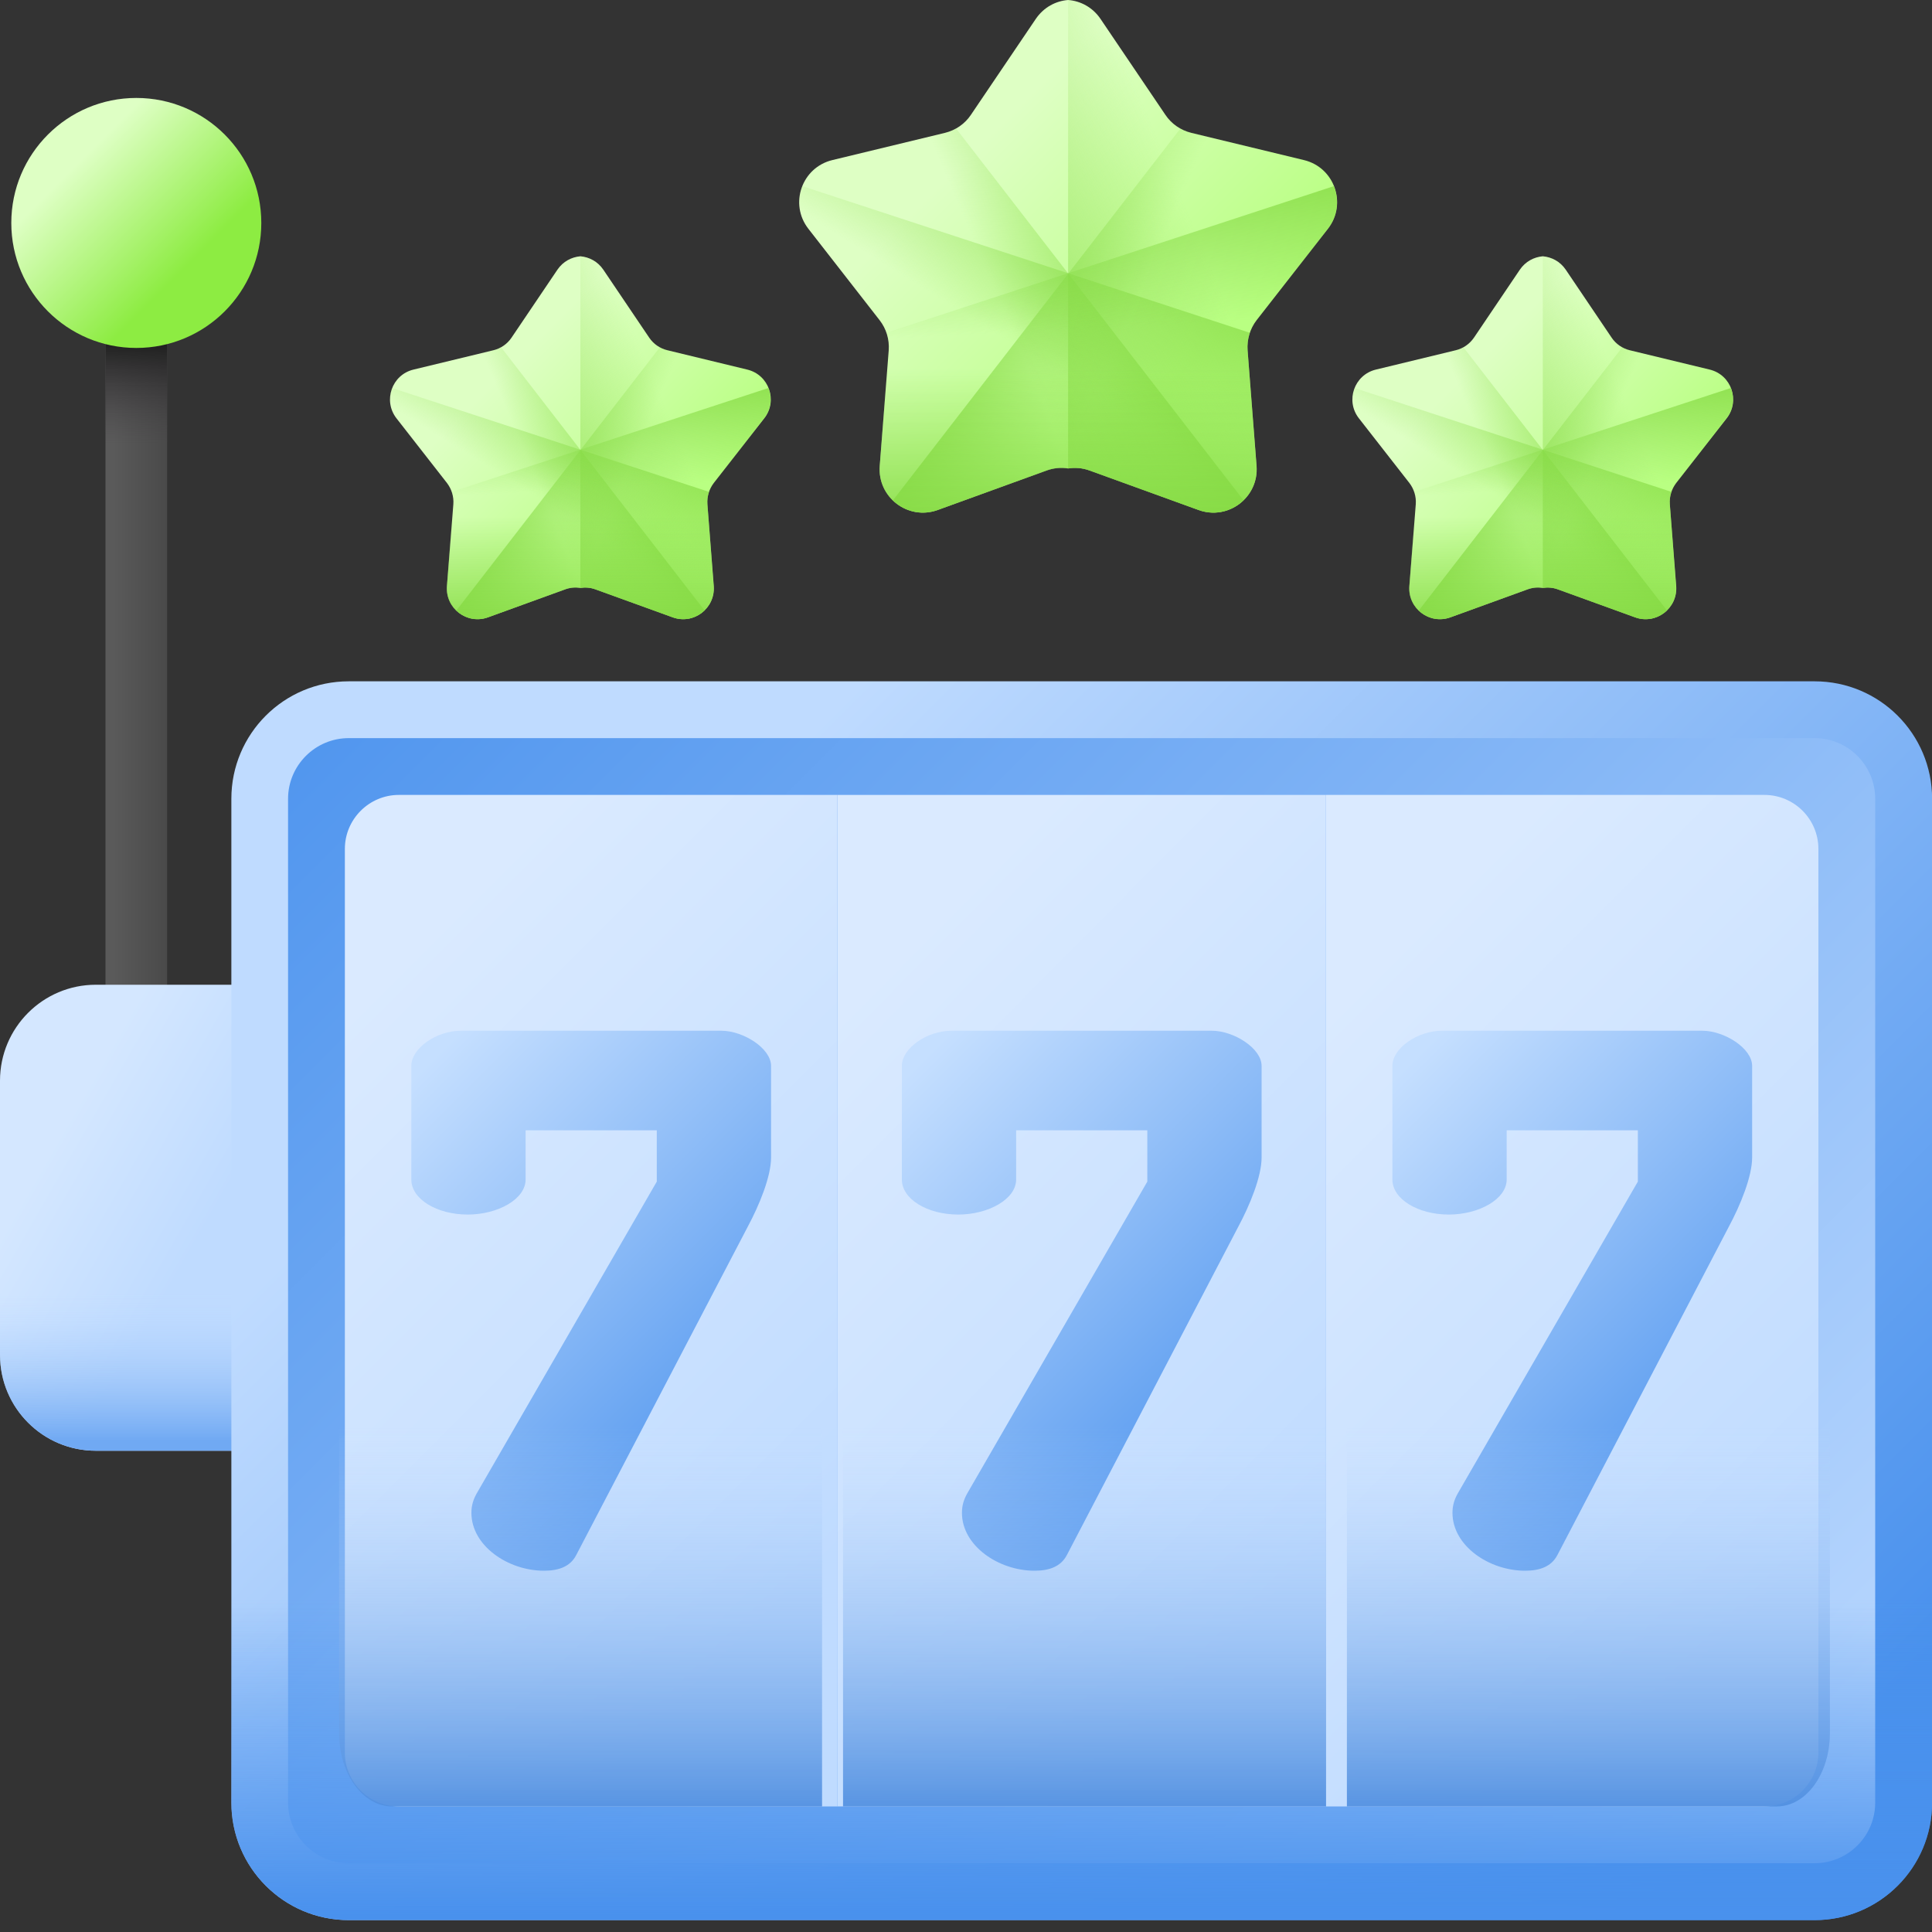 <svg width="20" height="20" viewBox="0 0 20 20" fill="none" xmlns="http://www.w3.org/2000/svg">
<rect x="0" y="0" width="20" height="20" fill="#333333" stroke="none"/>
<g clip-path="url(#clip0_3003_10954)">
<path d="M1.092 2.779V11.075C1.092 11.251 1.235 11.394 1.411 11.394C1.587 11.394 1.73 11.251 1.73 11.075V2.779C1.73 2.602 1.587 2.459 1.411 2.459C1.235 2.459 1.092 2.602 1.092 2.779Z" fill="url(#paint0_linear_3003_10954)"/>
<path d="M1.092 2.779V11.075C1.092 11.251 1.235 11.394 1.411 11.394C1.587 11.394 1.73 11.251 1.73 11.075V2.779C1.73 2.602 1.587 2.459 1.411 2.459C1.235 2.459 1.092 2.602 1.092 2.779Z" fill="url(#paint1_linear_3003_10954)"/>
<path d="M2.765 15.018H0.992C0.444 15.018 0 14.573 0 14.026V11.187C0 10.639 0.444 10.194 0.992 10.194H2.765L2.765 15.018Z" fill="url(#paint2_linear_3003_10954)"/>
<path d="M0 11.778V14.026C0 14.574 0.444 15.018 0.992 15.018H2.765V11.778H0Z" fill="url(#paint3_linear_3003_10954)"/>
<path d="M18.785 19.877H3.61C2.939 19.877 2.395 19.332 2.395 18.661V8.269C2.395 7.597 2.939 7.053 3.61 7.053H18.785C19.457 7.053 20.001 7.597 20.001 8.269V18.661C20.001 19.332 19.457 19.877 18.785 19.877Z" fill="url(#paint4_linear_3003_10954)"/>
<path d="M3.61 19.288C3.264 19.288 2.982 19.007 2.982 18.661V8.269C2.982 7.923 3.264 7.641 3.61 7.641H18.785C19.131 7.641 19.412 7.923 19.412 8.269V18.661C19.412 19.007 19.131 19.288 18.785 19.288H3.61Z" fill="url(#paint5_linear_3003_10954)"/>
<path d="M2.395 13.543V18.661C2.395 19.332 2.939 19.877 3.61 19.877H18.785C19.457 19.877 20.001 19.332 20.001 18.661V13.543H2.395Z" fill="url(#paint6_linear_3003_10954)"/>
<path d="M8.668 8.229H4.129C3.821 8.229 3.57 8.48 3.57 8.788V18.141C3.57 18.45 3.821 18.7 4.129 18.7H8.668V8.229Z" fill="url(#paint7_linear_3003_10954)"/>
<path d="M8.668 8.229H13.726V18.7H8.668V8.229Z" fill="url(#paint8_linear_3003_10954)"/>
<path d="M18.265 8.229H13.727V18.7H18.265C18.574 18.7 18.824 18.45 18.824 18.141V8.788C18.824 8.48 18.574 8.229 18.265 8.229Z" fill="url(#paint9_linear_3003_10954)"/>
<path d="M7.982 11.982C7.982 12.179 7.861 12.475 7.739 12.702L5.964 16.1C5.904 16.214 5.79 16.26 5.631 16.26C5.259 16.26 4.88 16.002 4.88 15.661C4.88 15.592 4.895 15.532 4.933 15.463L6.799 12.232V11.701H5.441V12.21C5.441 12.414 5.153 12.573 4.842 12.573C4.523 12.573 4.258 12.414 4.258 12.21V11.034C4.258 10.852 4.516 10.67 4.774 10.67H7.466C7.694 10.67 7.982 10.852 7.982 11.034V11.982H7.982Z" fill="url(#paint10_linear_3003_10954)"/>
<path d="M13.06 11.982C13.06 12.179 12.939 12.475 12.817 12.702L11.043 16.1C10.982 16.214 10.868 16.26 10.709 16.26C10.337 16.26 9.958 16.002 9.958 15.661C9.958 15.592 9.973 15.532 10.011 15.463L11.877 12.232V11.701H10.519V12.21C10.519 12.414 10.231 12.573 9.92 12.573C9.601 12.573 9.336 12.414 9.336 12.21V11.034C9.336 10.852 9.594 10.67 9.852 10.67H12.544C12.772 10.67 13.06 10.852 13.06 11.034V11.982H13.06Z" fill="url(#paint11_linear_3003_10954)"/>
<path d="M18.138 11.982C18.138 12.179 18.017 12.475 17.895 12.702L16.121 16.1C16.06 16.214 15.946 16.26 15.787 16.26C15.415 16.26 15.036 16.002 15.036 15.661C15.036 15.592 15.051 15.532 15.089 15.463L16.955 12.232V11.701H15.597V12.21C15.597 12.414 15.309 12.573 14.998 12.573C14.68 12.573 14.414 12.414 14.414 12.21V11.034C14.414 10.852 14.672 10.67 14.93 10.67H17.622C17.85 10.67 18.138 10.852 18.138 11.034V11.982H18.138Z" fill="url(#paint12_linear_3003_10954)"/>
<path d="M8.51 11.7V18.7H4.058C3.755 18.7 3.51 18.36 3.51 17.942V11.7H8.51Z" fill="url(#paint13_linear_3003_10954)"/>
<path d="M8.727 11.7H13.727V18.7H8.727V11.7Z" fill="url(#paint14_linear_3003_10954)"/>
<path d="M18.943 11.7V17.942C18.943 18.36 18.698 18.7 18.395 18.7H13.943V11.7H18.943Z" fill="url(#paint15_linear_3003_10954)"/>
<path d="M1.411 3.602C2.126 3.602 2.705 3.023 2.705 2.308C2.705 1.593 2.126 1.014 1.411 1.014C0.697 1.014 0.117 1.593 0.117 2.308C0.117 3.023 0.697 3.602 1.411 3.602Z" fill="url(#paint16_linear_3003_10954)"/>
<path d="M13.498 1.657L12.331 1.375C12.222 1.348 12.127 1.282 12.065 1.19L11.392 0.195C11.31 0.075 11.186 0.01 11.057 6.10352e-05C10.929 0.01 10.805 0.075 10.723 0.195L10.05 1.19C9.988 1.282 9.893 1.348 9.784 1.375L8.617 1.657C8.3 1.733 8.168 2.111 8.368 2.368L9.106 3.315C9.175 3.404 9.208 3.514 9.2 3.626L9.107 4.823C9.082 5.148 9.401 5.39 9.707 5.279L10.836 4.87C10.908 4.844 10.984 4.837 11.057 4.849C11.131 4.837 11.207 4.844 11.279 4.87L12.408 5.279C12.714 5.39 13.033 5.148 13.008 4.823L12.915 3.626C12.907 3.514 12.94 3.404 13.008 3.315L13.747 2.368C13.947 2.111 13.815 1.733 13.498 1.657Z" fill="url(#paint17_linear_3003_10954)"/>
<path d="M11.278 4.87L12.407 5.279C12.713 5.39 13.032 5.148 13.007 4.823L12.914 3.626C12.906 3.514 12.939 3.404 13.008 3.315L13.746 2.368C13.946 2.111 13.814 1.733 13.497 1.657L12.33 1.375C12.221 1.348 12.127 1.282 12.064 1.19L11.391 0.195C11.31 0.075 11.185 0.01 11.057 6.10352e-05V4.849C11.13 4.837 11.207 4.844 11.278 4.87Z" fill="url(#paint18_linear_3003_10954)"/>
<path d="M13.5 1.656L12.333 1.374C12.293 1.365 12.255 1.35 12.22 1.33L9.244 5.179C9.361 5.292 9.537 5.341 9.709 5.279L10.838 4.869C10.91 4.844 10.986 4.837 11.06 4.848C11.133 4.837 11.21 4.844 11.281 4.869L12.41 5.279C12.716 5.39 13.035 5.147 13.01 4.823L12.917 3.625C12.909 3.514 12.942 3.403 13.011 3.315L13.749 2.368C13.949 2.111 13.817 1.733 13.5 1.656Z" fill="url(#paint19_linear_3003_10954)"/>
<path d="M8.617 1.656L9.784 1.374C9.824 1.365 9.862 1.35 9.897 1.33L12.873 5.179C12.756 5.292 12.58 5.341 12.408 5.279L11.279 4.869C11.207 4.844 11.131 4.837 11.057 4.848C10.984 4.837 10.908 4.844 10.836 4.869L9.707 5.279C9.401 5.39 9.082 5.147 9.107 4.823L9.2 3.625C9.208 3.514 9.175 3.403 9.106 3.315L8.368 2.368C8.168 2.111 8.3 1.733 8.617 1.656Z" fill="url(#paint20_linear_3003_10954)"/>
<path d="M8.306 1.927C8.25 2.067 8.263 2.234 8.368 2.368L9.106 3.315C9.175 3.403 9.208 3.514 9.199 3.625L9.107 4.823C9.082 5.148 9.4 5.39 9.707 5.279L10.836 4.87C10.907 4.844 10.983 4.837 11.057 4.849C11.131 4.837 11.207 4.844 11.278 4.87L12.408 5.279C12.714 5.39 13.032 5.148 13.007 4.823L12.915 3.625C12.91 3.564 12.919 3.502 12.938 3.445L8.306 1.927Z" fill="url(#paint21_linear_3003_10954)"/>
<path d="M13.808 1.927C13.864 2.067 13.851 2.234 13.746 2.368L13.008 3.315C12.939 3.403 12.906 3.514 12.915 3.625L13.007 4.823C13.032 5.148 12.714 5.39 12.408 5.279L11.278 4.87C11.207 4.844 11.131 4.837 11.057 4.849C10.983 4.837 10.907 4.844 10.836 4.87L9.707 5.279C9.4 5.39 9.082 5.148 9.107 4.823L9.199 3.625C9.204 3.564 9.196 3.502 9.176 3.445L13.808 1.927Z" fill="url(#paint22_linear_3003_10954)"/>
<path d="M13.375 2.845H8.738L9.106 3.316C9.174 3.405 9.208 3.515 9.199 3.626L9.107 4.824C9.082 5.149 9.4 5.391 9.706 5.28L10.835 4.871C10.907 4.845 10.983 4.838 11.057 4.85C11.131 4.838 11.207 4.845 11.278 4.871L12.407 5.28C12.713 5.391 13.032 5.149 13.007 4.824L12.915 3.626C12.906 3.515 12.939 3.405 13.008 3.316L13.375 2.845Z" fill="url(#paint23_linear_3003_10954)"/>
<path d="M7.736 3.826L6.91 3.626C6.833 3.608 6.765 3.561 6.721 3.496L6.245 2.791C6.187 2.706 6.099 2.661 6.008 2.653C5.917 2.661 5.829 2.706 5.771 2.791L5.295 3.496C5.251 3.561 5.183 3.608 5.107 3.626L4.28 3.826C4.056 3.88 3.963 4.148 4.104 4.33L4.627 5C4.675 5.063 4.699 5.141 4.693 5.22L4.627 6.067C4.61 6.297 4.835 6.469 5.052 6.39L5.851 6.101C5.902 6.082 5.956 6.078 6.008 6.086C6.06 6.078 6.114 6.082 6.165 6.101L6.964 6.39C7.181 6.469 7.406 6.297 7.389 6.067L7.323 5.22C7.317 5.141 7.341 5.063 7.389 5L7.912 4.33C8.054 4.148 7.96 3.88 7.736 3.826Z" fill="url(#paint24_linear_3003_10954)"/>
<path d="M6.164 6.101L6.964 6.39C7.181 6.469 7.406 6.297 7.388 6.067L7.323 5.22C7.317 5.141 7.34 5.063 7.389 5L7.912 4.33C8.053 4.148 7.96 3.88 7.736 3.826L6.909 3.626C6.832 3.608 6.765 3.561 6.721 3.496L6.245 2.791C6.187 2.706 6.099 2.661 6.008 2.653V6.086C6.06 6.078 6.114 6.082 6.164 6.101Z" fill="url(#paint25_linear_3003_10954)"/>
<path d="M7.738 3.826L6.911 3.626C6.883 3.619 6.856 3.609 6.831 3.595L4.725 6.319C4.807 6.399 4.932 6.434 5.054 6.39L5.853 6.1C5.904 6.082 5.957 6.077 6.01 6.085C6.062 6.077 6.116 6.082 6.167 6.1L6.966 6.39C7.183 6.469 7.408 6.297 7.39 6.067L7.325 5.22C7.319 5.141 7.342 5.062 7.391 5L7.914 4.329C8.055 4.147 7.962 3.88 7.738 3.826Z" fill="url(#paint26_linear_3003_10954)"/>
<path d="M4.28 3.826L5.107 3.626C5.135 3.619 5.162 3.609 5.187 3.595L7.293 6.319C7.211 6.399 7.086 6.434 6.964 6.39L6.165 6.1C6.114 6.082 6.06 6.077 6.008 6.085C5.956 6.077 5.902 6.082 5.851 6.1L5.052 6.39C4.835 6.469 4.61 6.297 4.627 6.067L4.693 5.22C4.699 5.141 4.675 5.062 4.627 5L4.104 4.329C3.963 4.147 4.056 3.88 4.28 3.826Z" fill="url(#paint27_linear_3003_10954)"/>
<path d="M4.06 4.017C4.021 4.116 4.03 4.235 4.104 4.329L4.627 5C4.675 5.063 4.699 5.141 4.693 5.22L4.627 6.067C4.609 6.297 4.835 6.469 5.052 6.39L5.851 6.1C5.902 6.082 5.955 6.077 6.008 6.086C6.06 6.077 6.114 6.082 6.164 6.1L6.964 6.39C7.181 6.469 7.406 6.297 7.388 6.067L7.323 5.22C7.32 5.176 7.326 5.132 7.34 5.092L4.06 4.017Z" fill="url(#paint28_linear_3003_10954)"/>
<path d="M7.954 4.017C7.994 4.116 7.984 4.235 7.91 4.329L7.388 5C7.339 5.063 7.316 5.141 7.322 5.22L7.387 6.067C7.405 6.297 7.179 6.469 6.963 6.39L6.163 6.1C6.113 6.082 6.059 6.077 6.007 6.086C5.954 6.077 5.9 6.082 5.85 6.1L5.051 6.39C4.834 6.469 4.608 6.297 4.626 6.067L4.691 5.22C4.695 5.176 4.689 5.132 4.675 5.092L7.954 4.017Z" fill="url(#paint29_linear_3003_10954)"/>
<path d="M7.648 4.667H4.365L4.625 5.001C4.674 5.063 4.698 5.142 4.691 5.22L4.626 6.068C4.608 6.298 4.834 6.47 5.051 6.391L5.85 6.101C5.9 6.083 5.954 6.078 6.007 6.086C6.059 6.078 6.113 6.083 6.163 6.101L6.963 6.391C7.179 6.47 7.405 6.298 7.387 6.068L7.322 5.22C7.316 5.142 7.339 5.063 7.388 5.001L7.648 4.667Z" fill="url(#paint30_linear_3003_10954)"/>
<path d="M17.699 3.826L16.872 3.626C16.796 3.608 16.728 3.561 16.684 3.496L16.208 2.791C16.15 2.706 16.062 2.661 15.971 2.653C15.88 2.661 15.792 2.706 15.734 2.791L15.258 3.496C15.213 3.561 15.146 3.608 15.069 3.626L14.243 3.826C14.019 3.88 13.925 4.148 14.067 4.33L14.59 5C14.638 5.063 14.662 5.141 14.656 5.22L14.59 6.067C14.573 6.297 14.798 6.469 15.015 6.39L15.814 6.101C15.865 6.082 15.919 6.078 15.971 6.086C16.023 6.078 16.077 6.082 16.128 6.101L16.927 6.39C17.144 6.469 17.369 6.297 17.352 6.067L17.286 5.22C17.28 5.141 17.304 5.063 17.352 5L17.875 4.33C18.016 4.148 17.923 3.88 17.699 3.826Z" fill="url(#paint31_linear_3003_10954)"/>
<path d="M16.127 6.101L16.927 6.39C17.143 6.469 17.369 6.297 17.351 6.067L17.286 5.22C17.28 5.141 17.303 5.063 17.352 5L17.874 4.33C18.016 4.148 17.923 3.88 17.699 3.826L16.872 3.626C16.795 3.608 16.728 3.561 16.684 3.496L16.207 2.791C16.15 2.706 16.062 2.661 15.971 2.653V6.086C16.023 6.078 16.077 6.082 16.127 6.101Z" fill="url(#paint32_linear_3003_10954)"/>
<path d="M17.701 3.826L16.874 3.626C16.846 3.619 16.819 3.609 16.794 3.595L14.688 6.319C14.77 6.399 14.895 6.434 15.017 6.39L15.816 6.1C15.867 6.082 15.92 6.077 15.973 6.085C16.025 6.077 16.079 6.082 16.129 6.1L16.929 6.39C17.145 6.469 17.371 6.297 17.353 6.067L17.288 5.22C17.282 5.141 17.305 5.062 17.354 5L17.876 4.329C18.018 4.147 17.925 3.88 17.701 3.826Z" fill="url(#paint33_linear_3003_10954)"/>
<path d="M14.243 3.826L15.069 3.626C15.098 3.619 15.125 3.609 15.149 3.595L17.256 6.319C17.174 6.399 17.049 6.434 16.927 6.39L16.128 6.1C16.077 6.082 16.023 6.077 15.971 6.085C15.919 6.077 15.865 6.082 15.814 6.1L15.015 6.39C14.798 6.469 14.572 6.297 14.59 6.067L14.656 5.22C14.662 5.141 14.638 5.062 14.59 5L14.067 4.329C13.926 4.147 14.019 3.88 14.243 3.826Z" fill="url(#paint34_linear_3003_10954)"/>
<path d="M14.023 4.017C13.983 4.116 13.993 4.235 14.067 4.329L14.589 5C14.638 5.063 14.662 5.141 14.655 5.22L14.59 6.067C14.572 6.297 14.798 6.469 15.015 6.39L15.814 6.1C15.864 6.082 15.918 6.077 15.971 6.086C16.023 6.077 16.077 6.082 16.127 6.1L16.927 6.39C17.143 6.469 17.369 6.297 17.351 6.067L17.286 5.22C17.282 5.176 17.288 5.132 17.303 5.092L14.023 4.017Z" fill="url(#paint35_linear_3003_10954)"/>
<path d="M17.917 4.017C17.957 4.116 17.947 4.235 17.873 4.329L17.351 5C17.302 5.063 17.279 5.141 17.285 5.22L17.35 6.067C17.368 6.297 17.142 6.469 16.925 6.39L16.126 6.1C16.076 6.082 16.022 6.077 15.97 6.086C15.917 6.077 15.863 6.082 15.813 6.1L15.014 6.39C14.797 6.469 14.571 6.297 14.589 6.067L14.654 5.22C14.658 5.176 14.652 5.132 14.638 5.092L17.917 4.017Z" fill="url(#paint36_linear_3003_10954)"/>
<path d="M17.611 4.667H14.328L14.588 5.001C14.637 5.063 14.66 5.142 14.654 5.22L14.589 6.068C14.571 6.298 14.797 6.47 15.014 6.391L15.813 6.101C15.863 6.083 15.917 6.078 15.97 6.086C16.022 6.078 16.076 6.083 16.126 6.101L16.925 6.391C17.142 6.47 17.368 6.298 17.35 6.068L17.285 5.22C17.279 5.142 17.302 5.063 17.351 5.001L17.611 4.667Z" fill="url(#paint37_linear_3003_10954)"/>
</g>
<defs>
<linearGradient id="paint0_linear_3003_10954" x1="1.176" y1="6.927" x2="1.922" y2="6.927" gradientUnits="userSpaceOnUse">
<stop stop-color="#5A5A5A"/>
<stop offset="1" stop-color="#444444"/>
</linearGradient>
<linearGradient id="paint1_linear_3003_10954" x1="1.411" y1="4.602" x2="1.411" y2="3.484" gradientUnits="userSpaceOnUse">
<stop stop-color="#433F43" stop-opacity="0"/>
<stop offset="1" stop-color="#1A1A1A"/>
</linearGradient>
<linearGradient id="paint2_linear_3003_10954" x1="0.517" y1="11.899" x2="2.085" y2="12.801" gradientUnits="userSpaceOnUse">
<stop stop-color="#D4E7FF"/>
<stop offset="1" stop-color="#BFDBFF"/>
</linearGradient>
<linearGradient id="paint3_linear_3003_10954" x1="1.382" y1="13.386" x2="1.382" y2="14.916" gradientUnits="userSpaceOnUse">
<stop stop-color="#BFDBFF" stop-opacity="0"/>
<stop offset="1" stop-color="#70A9F3"/>
</linearGradient>
<linearGradient id="paint4_linear_3003_10954" x1="6.851" y1="9.118" x2="17.42" y2="19.687" gradientUnits="userSpaceOnUse">
<stop stop-color="#BFDBFF"/>
<stop offset="1" stop-color="#4991ED"/>
</linearGradient>
<linearGradient id="paint5_linear_3003_10954" x1="18.463" y1="20.731" x2="3.243" y2="5.51" gradientUnits="userSpaceOnUse">
<stop stop-color="#BFDBFF"/>
<stop offset="1" stop-color="#4991ED"/>
</linearGradient>
<linearGradient id="paint6_linear_3003_10954" x1="11.198" y1="16.563" x2="11.198" y2="19.82" gradientUnits="userSpaceOnUse">
<stop stop-color="#4991ED" stop-opacity="0"/>
<stop offset="0.996" stop-color="#4991ED" stop-opacity="0.996"/>
<stop offset="1" stop-color="#4991ED"/>
</linearGradient>
<linearGradient id="paint7_linear_3003_10954" x1="3.273" y1="10.782" x2="8.651" y2="16.16" gradientUnits="userSpaceOnUse">
<stop stop-color="#DAEAFF"/>
<stop offset="1" stop-color="#BFDBFF"/>
</linearGradient>
<linearGradient id="paint8_linear_3003_10954" x1="8.373" y1="10.782" x2="13.75" y2="16.118" gradientUnits="userSpaceOnUse">
<stop stop-color="#DAEAFF"/>
<stop offset="1" stop-color="#BFDBFF"/>
</linearGradient>
<linearGradient id="paint9_linear_3003_10954" x1="13.429" y1="10.782" x2="18.807" y2="16.16" gradientUnits="userSpaceOnUse">
<stop stop-color="#DAEAFF"/>
<stop offset="1" stop-color="#BFDBFF"/>
</linearGradient>
<linearGradient id="paint10_linear_3003_10954" x1="4.235" y1="11.206" x2="8.21" y2="15.18" gradientUnits="userSpaceOnUse">
<stop stop-color="#C5DFFF"/>
<stop offset="1" stop-color="#4991ED"/>
</linearGradient>
<linearGradient id="paint11_linear_3003_10954" x1="9.313" y1="11.206" x2="13.288" y2="15.18" gradientUnits="userSpaceOnUse">
<stop stop-color="#C5DFFF"/>
<stop offset="1" stop-color="#4991ED"/>
</linearGradient>
<linearGradient id="paint12_linear_3003_10954" x1="14.391" y1="11.206" x2="18.366" y2="15.18" gradientUnits="userSpaceOnUse">
<stop stop-color="#C5DFFF"/>
<stop offset="1" stop-color="#4991ED"/>
</linearGradient>
<linearGradient id="paint13_linear_3003_10954" x1="6.01" y1="14.761" x2="6.01" y2="18.983" gradientUnits="userSpaceOnUse">
<stop stop-color="#BFDBFF" stop-opacity="0"/>
<stop offset="1" stop-color="#498ADE"/>
</linearGradient>
<linearGradient id="paint14_linear_3003_10954" x1="11.227" y1="14.761" x2="11.227" y2="18.983" gradientUnits="userSpaceOnUse">
<stop stop-color="#BFDBFF" stop-opacity="0"/>
<stop offset="1" stop-color="#498ADE"/>
</linearGradient>
<linearGradient id="paint15_linear_3003_10954" x1="16.443" y1="14.761" x2="16.443" y2="18.983" gradientUnits="userSpaceOnUse">
<stop stop-color="#BFDBFF" stop-opacity="0"/>
<stop offset="1" stop-color="#498ADE"/>
</linearGradient>
<linearGradient id="paint16_linear_3003_10954" x1="0.798" y1="1.695" x2="1.897" y2="2.793" gradientUnits="userSpaceOnUse">
<stop stop-color="#DEFFC4"/>
<stop offset="1" stop-color="#8DEC42"/>
</linearGradient>
<linearGradient id="paint17_linear_3003_10954" x1="9.818" y1="1.819" x2="12.053" y2="4.055" gradientUnits="userSpaceOnUse">
<stop stop-color="#DEFFC4"/>
<stop offset="1" stop-color="#B9FF82"/>
</linearGradient>
<linearGradient id="paint18_linear_3003_10954" x1="12.396" y1="2.428" x2="9.306" y2="3.706" gradientUnits="userSpaceOnUse">
<stop stop-color="#86DA44" stop-opacity="0"/>
<stop offset="0.996" stop-color="#86DA44" stop-opacity="0.996"/>
<stop offset="1" stop-color="#86DA44"/>
</linearGradient>
<linearGradient id="paint19_linear_3003_10954" x1="11.592" y1="3.525" x2="9.9" y2="2.8" gradientUnits="userSpaceOnUse">
<stop stop-color="#86DA44" stop-opacity="0"/>
<stop offset="0.996" stop-color="#86DA44" stop-opacity="0.996"/>
<stop offset="1" stop-color="#86DA44"/>
</linearGradient>
<linearGradient id="paint20_linear_3003_10954" x1="10.525" y1="3.525" x2="12.217" y2="2.8" gradientUnits="userSpaceOnUse">
<stop stop-color="#86DA44" stop-opacity="0"/>
<stop offset="0.996" stop-color="#86DA44" stop-opacity="0.996"/>
<stop offset="1" stop-color="#86DA44"/>
</linearGradient>
<linearGradient id="paint21_linear_3003_10954" x1="10.562" y1="3.61" x2="11.649" y2="1.862" gradientUnits="userSpaceOnUse">
<stop stop-color="#86DA44" stop-opacity="0"/>
<stop offset="0.996" stop-color="#86DA44" stop-opacity="0.996"/>
<stop offset="1" stop-color="#86DA44"/>
</linearGradient>
<linearGradient id="paint22_linear_3003_10954" x1="11.468" y1="3.389" x2="11.378" y2="1.68" gradientUnits="userSpaceOnUse">
<stop stop-color="#86DA44" stop-opacity="0"/>
<stop offset="0.996" stop-color="#86DA44" stop-opacity="0.996"/>
<stop offset="1" stop-color="#86DA44"/>
</linearGradient>
<linearGradient id="paint23_linear_3003_10954" x1="11.057" y1="3.81" x2="11.057" y2="5.709" gradientUnits="userSpaceOnUse">
<stop stop-color="#86DA44" stop-opacity="0"/>
<stop offset="0.996" stop-color="#86DA44" stop-opacity="0.996"/>
<stop offset="1" stop-color="#86DA44"/>
</linearGradient>
<linearGradient id="paint24_linear_3003_10954" x1="5.13" y1="3.941" x2="6.713" y2="5.523" gradientUnits="userSpaceOnUse">
<stop stop-color="#DEFFC4"/>
<stop offset="1" stop-color="#B9FF82"/>
</linearGradient>
<linearGradient id="paint25_linear_3003_10954" x1="6.956" y1="4.372" x2="4.769" y2="5.277" gradientUnits="userSpaceOnUse">
<stop stop-color="#86DA44" stop-opacity="0"/>
<stop offset="0.996" stop-color="#86DA44" stop-opacity="0.996"/>
<stop offset="1" stop-color="#86DA44"/>
</linearGradient>
<linearGradient id="paint26_linear_3003_10954" x1="6.387" y1="5.148" x2="5.189" y2="4.635" gradientUnits="userSpaceOnUse">
<stop stop-color="#86DA44" stop-opacity="0"/>
<stop offset="0.996" stop-color="#86DA44" stop-opacity="0.996"/>
<stop offset="1" stop-color="#86DA44"/>
</linearGradient>
<linearGradient id="paint27_linear_3003_10954" x1="5.631" y1="5.148" x2="6.829" y2="4.635" gradientUnits="userSpaceOnUse">
<stop stop-color="#86DA44" stop-opacity="0"/>
<stop offset="0.996" stop-color="#86DA44" stop-opacity="0.996"/>
<stop offset="1" stop-color="#86DA44"/>
</linearGradient>
<linearGradient id="paint28_linear_3003_10954" x1="5.657" y1="5.209" x2="6.427" y2="3.971" gradientUnits="userSpaceOnUse">
<stop stop-color="#86DA44" stop-opacity="0"/>
<stop offset="0.996" stop-color="#86DA44" stop-opacity="0.996"/>
<stop offset="1" stop-color="#86DA44"/>
</linearGradient>
<linearGradient id="paint29_linear_3003_10954" x1="6.298" y1="5.052" x2="6.234" y2="3.842" gradientUnits="userSpaceOnUse">
<stop stop-color="#86DA44" stop-opacity="0"/>
<stop offset="0.996" stop-color="#86DA44" stop-opacity="0.996"/>
<stop offset="1" stop-color="#86DA44"/>
</linearGradient>
<linearGradient id="paint30_linear_3003_10954" x1="6.007" y1="5.35" x2="6.007" y2="6.695" gradientUnits="userSpaceOnUse">
<stop stop-color="#86DA44" stop-opacity="0"/>
<stop offset="0.996" stop-color="#86DA44" stop-opacity="0.996"/>
<stop offset="1" stop-color="#86DA44"/>
</linearGradient>
<linearGradient id="paint31_linear_3003_10954" x1="15.093" y1="3.941" x2="16.676" y2="5.523" gradientUnits="userSpaceOnUse">
<stop stop-color="#DEFFC4"/>
<stop offset="1" stop-color="#B9FF82"/>
</linearGradient>
<linearGradient id="paint32_linear_3003_10954" x1="16.919" y1="4.372" x2="14.731" y2="5.277" gradientUnits="userSpaceOnUse">
<stop stop-color="#86DA44" stop-opacity="0"/>
<stop offset="0.996" stop-color="#86DA44" stop-opacity="0.996"/>
<stop offset="1" stop-color="#86DA44"/>
</linearGradient>
<linearGradient id="paint33_linear_3003_10954" x1="16.35" y1="5.148" x2="15.152" y2="4.635" gradientUnits="userSpaceOnUse">
<stop stop-color="#86DA44" stop-opacity="0"/>
<stop offset="0.996" stop-color="#86DA44" stop-opacity="0.996"/>
<stop offset="1" stop-color="#86DA44"/>
</linearGradient>
<linearGradient id="paint34_linear_3003_10954" x1="15.594" y1="5.148" x2="16.791" y2="4.635" gradientUnits="userSpaceOnUse">
<stop stop-color="#86DA44" stop-opacity="0"/>
<stop offset="0.996" stop-color="#86DA44" stop-opacity="0.996"/>
<stop offset="1" stop-color="#86DA44"/>
</linearGradient>
<linearGradient id="paint35_linear_3003_10954" x1="15.62" y1="5.209" x2="16.39" y2="3.971" gradientUnits="userSpaceOnUse">
<stop stop-color="#86DA44" stop-opacity="0"/>
<stop offset="0.996" stop-color="#86DA44" stop-opacity="0.996"/>
<stop offset="1" stop-color="#86DA44"/>
</linearGradient>
<linearGradient id="paint36_linear_3003_10954" x1="16.261" y1="5.052" x2="16.197" y2="3.842" gradientUnits="userSpaceOnUse">
<stop stop-color="#86DA44" stop-opacity="0"/>
<stop offset="0.996" stop-color="#86DA44" stop-opacity="0.996"/>
<stop offset="1" stop-color="#86DA44"/>
</linearGradient>
<linearGradient id="paint37_linear_3003_10954" x1="15.97" y1="5.35" x2="15.97" y2="6.695" gradientUnits="userSpaceOnUse">
<stop stop-color="#86DA44" stop-opacity="0"/>
<stop offset="0.996" stop-color="#86DA44" stop-opacity="0.996"/>
<stop offset="1" stop-color="#86DA44"/>
</linearGradient>
<clipPath id="clip0_3003_10954">
<rect width="20" height="20" fill="white"/>
</clipPath>
</defs>
</svg>
